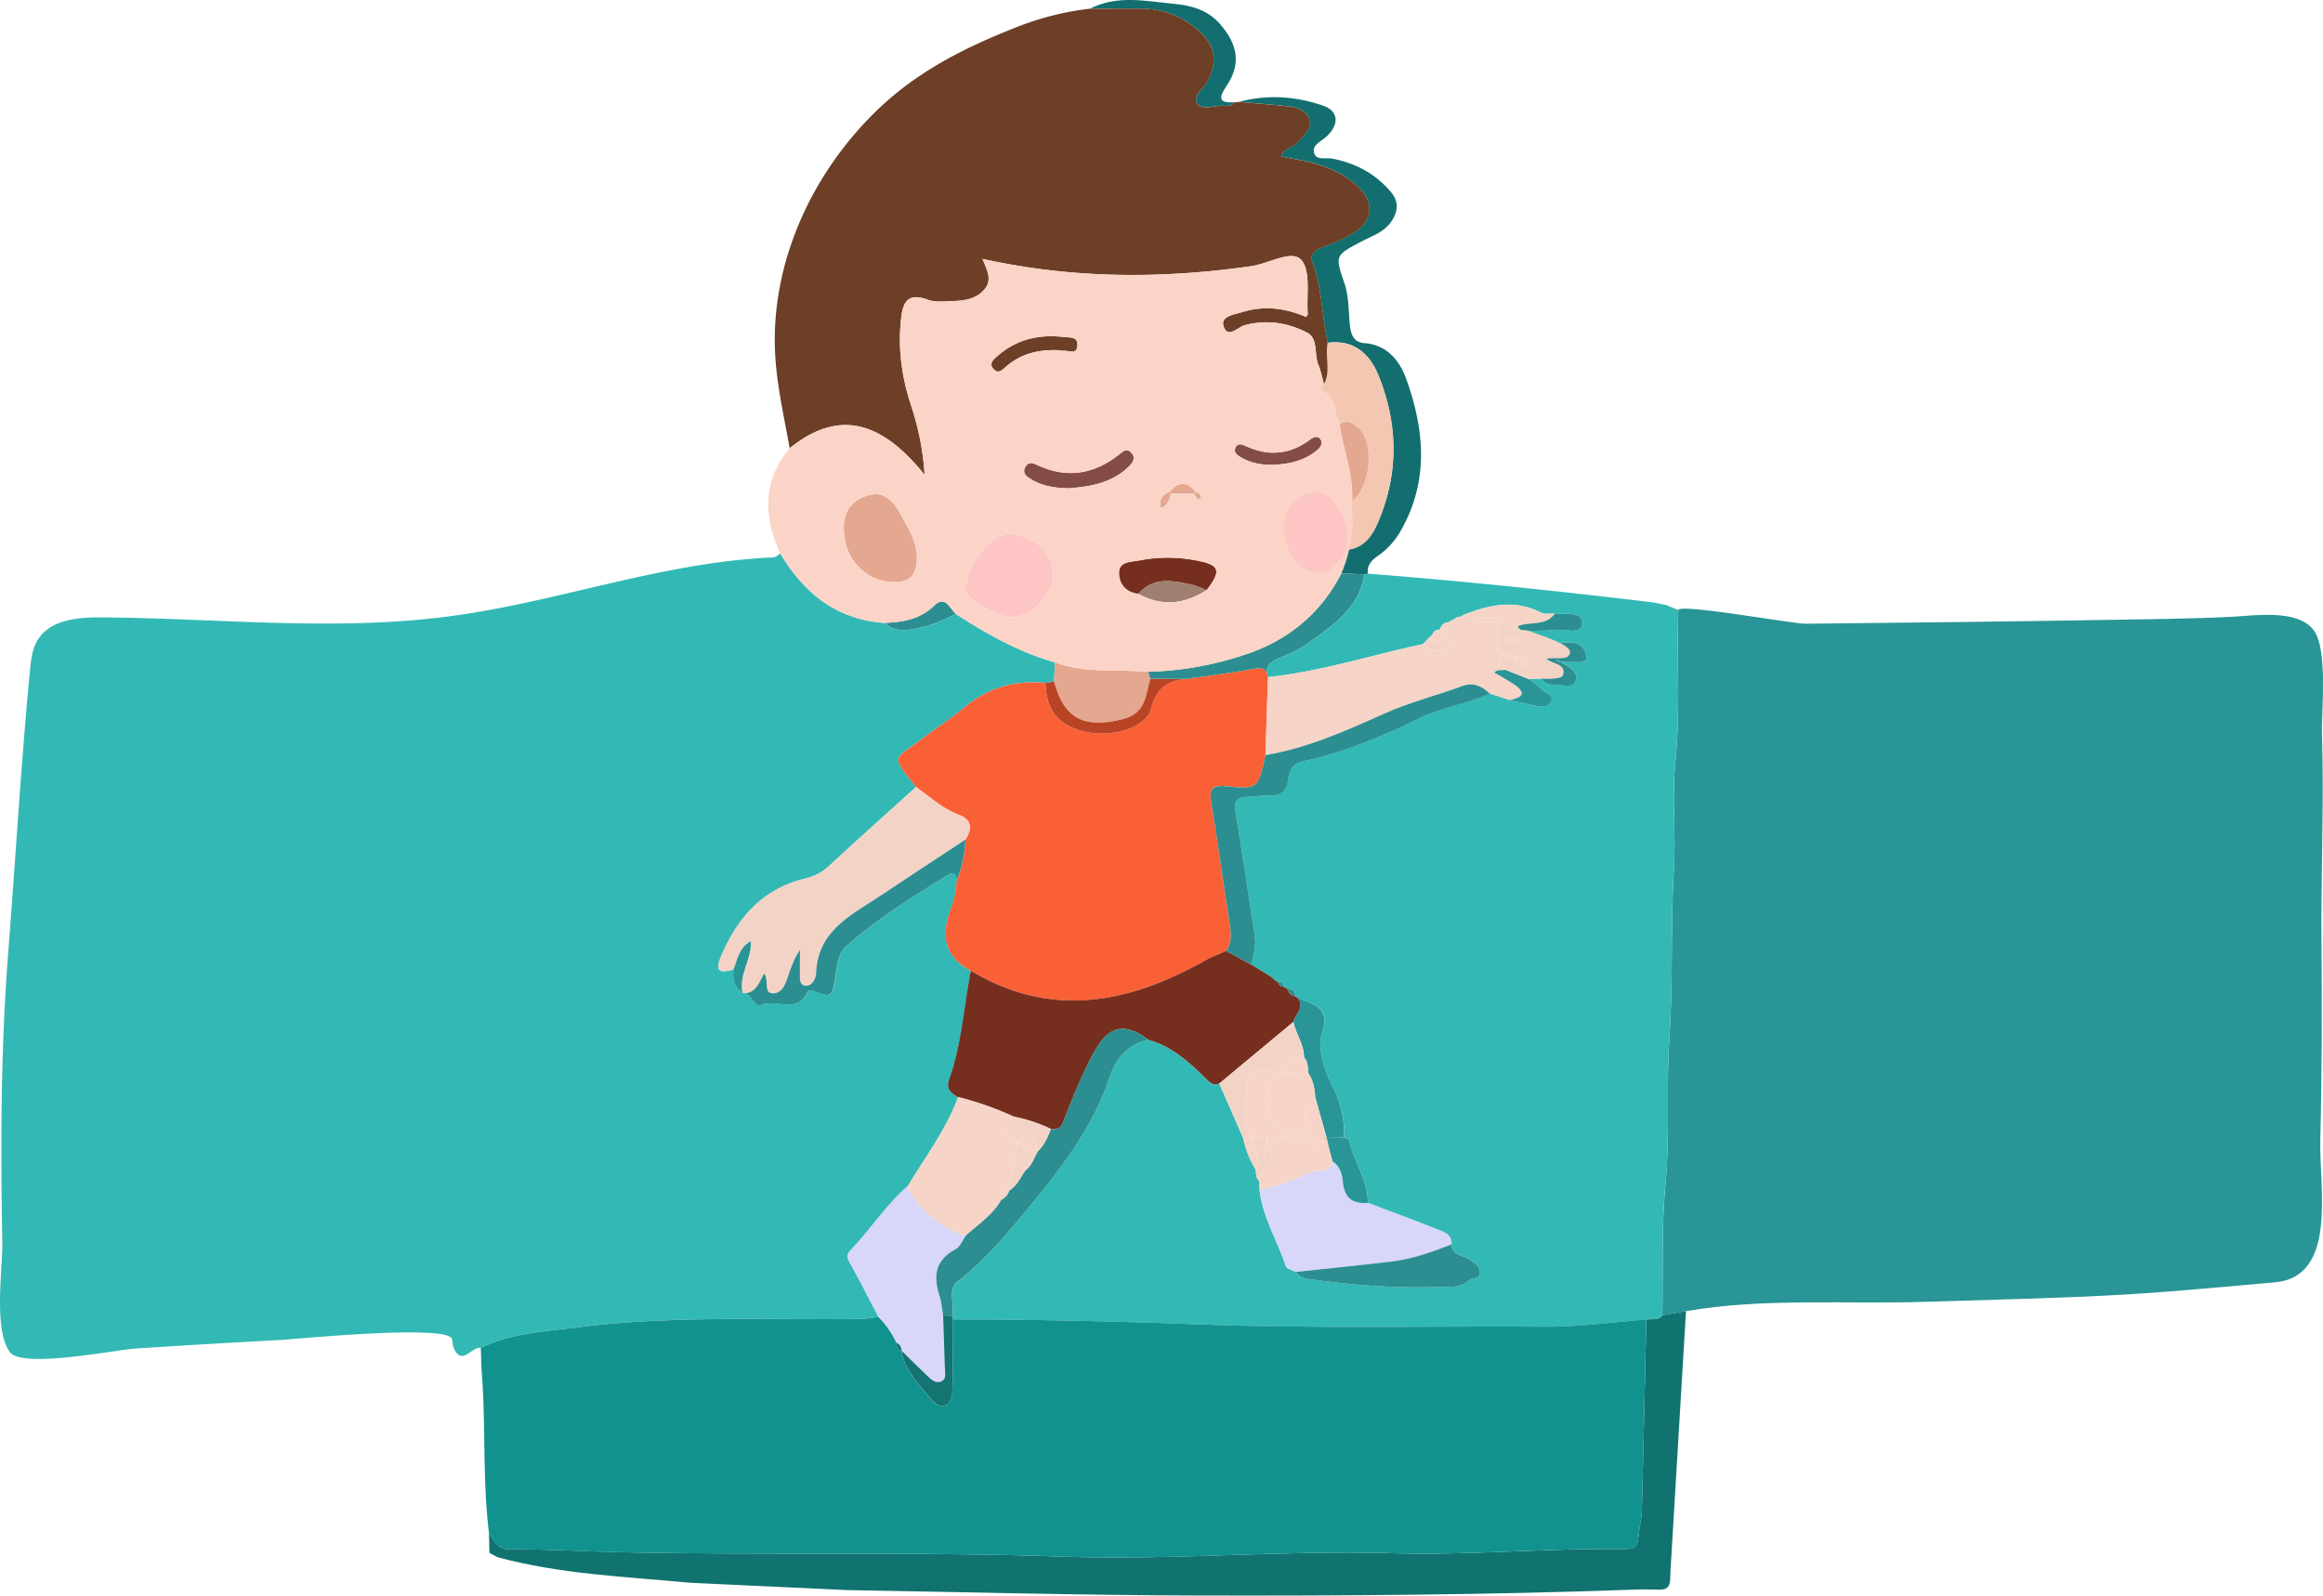 <svg xmlns="http://www.w3.org/2000/svg" viewBox="0 0 1639.18 1126.18"><defs><style>.cls-1{fill:#11736f;}.cls-2{fill:#299597;}.cls-3{fill:#33b9b5;}.cls-4{fill:#136f6f;}.cls-5{fill:#12928e;}.cls-6{fill:#fa6036;}.cls-7{fill:#762f1e;}.cls-8{fill:#f4d3c7;}.cls-9{fill:#d8d6f9;}.cls-10{fill:#f6d4c7;}.cls-11{fill:#2c8e90;}.cls-12{fill:#e4a78f;}.cls-13{fill:#b94425;}.cls-14{fill:#137471;}.cls-15{fill:#f3c7b2;}.cls-16{fill:#fdc6c4;}.cls-17{fill:#844c49;}.cls-18{fill:#6d3f26;}.cls-19{fill:#9f7f6f;}.cls-20{fill:#fbd3c7;}</style></defs><g id="Layer_2" data-name="Layer 2"><g id="Layer_2-2" data-name="Layer 2"><path class="cls-1" d="M350.85,1099l-5.49-3q-.17-7.1-.34-14.2c3.76,5.58,5.79,11.84,15.27,11.72,25.46-.31,51,1.4,76.39,2,104.49,2.25,209-.53,313.57,3.12,77.51,2.71,155-4.67,232.6-2.38,53.92,1.59,107.69-3.6,161.58-3,1.42,0,2.84-.08,4.26-.06,4.64.08,6.72-2.2,7.17-6.82.69-7,2.49-13.95,2.68-21,1.22-44.69,2.13-89.38,3.14-134.08,3.84-.66,8.3,1,11.27-3l16.75-2.93q-5.51,92-11,184.1c-.35,5.8,1.29,13.15-8.59,12.46-4.73,0-9.45-.25-14.17-.08-103.54,3.81-207.13,4.47-310.71,4.24-82.28-.18-164.55-2.45-246.82-3.8l-111.14-5.17C441.55,1112.77,395.5,1111.14,350.85,1099Z"/><path class="cls-2" d="M1189.7,925.42,1173,928.35c.56-31.07-.68-62.08,2.25-93.21,3.18-33.8.35-67.89,2.69-102,2.75-40,.79-80.25,3.23-120.39,1.51-24.8-1.5-49.95,1-74.59,3.68-35.94.89-71.79,2.09-107.7,1.7-4.52,81.22,9.86,89.65,9.76,69.59-.8,139.18-1.39,208.77-2.64,30.65-.55,61.31-.72,91.92-2.24,16.07-.8,47.33-5.84,58.34,9.94,9.76,14,5.06,56.46,5.55,73.35,1.44,49.39-.79,98.78-.37,148.18.4,46,.32,92.09-.85,138.12-.84,32.91,12.48,96.27-32.1,100.13-35,3-69.94,6.51-105,8.57-47,2.77-94.17,3.64-141.26,5.17C1303.86,920.62,1244.13,915.89,1189.7,925.42Z"/><path class="cls-3" d="M339.26,951.37c-6.44-1.39-13.58,13.86-19.46-.81-.26-1.79-.53-3.58-.79-5.37-2.35-10.77-111.27,0-120.79.54Q147,948.47,95.74,951.79c-14.51.93-80.13,14.28-88.75,2.54-11.77-16-5-58.72-5.38-77.71C.38,808.38.49,739.86,5.83,671.77c5.15-65.83,9-132.42,15.26-198,.74-7.82,1.59-16,5.82-22.6,8.82-13.81,28-15.52,44.36-15.42,80.85.51,162.31,9.77,242.9-.38,77.88-9.81,150.84-38.19,230.23-41.92a7,7,0,0,0,6-3.15c16.71,28.24,39.81,47,73.79,49.38,4.87,4.65,10.85,5.57,17.16,4.79,11.78-1.46,22.69-5.63,33.12-11.17,21.93,14.28,44.6,27,70,34.24q-.34,6.74-.68,13.45l-6,1c-21.53-2.08-40.63,3.26-57.41,17.4-9.32,7.86-19.72,14.42-29.43,21.84-20.85,15.94-22.87,10.61-4.59,34.28-20.22,18.28-40.58,36.41-60.54,55a37.43,37.43,0,0,1-17,9.43c-30.08,7.1-47.91,27-59.72,54.4-4.95,11.49-1.34,12.61,8.49,10-.46,6.35-.25,12.44,6.35,16l1,.62c5.84.48,7,10.47,12.68,8.19,10.59-4.26,25.69,6.86,32.59-9.54.24-.56,2.71-.72,3.82-.28,12.37,4.87,13.36,4.52,15.56-9.48,1.26-8,1.8-16.84,7.92-22.25,21.86-19.32,46.61-34.69,71.33-50,4.54-2.81,5.85-.61,6.56,3.37-1.1,5.92-1.3,12.2-3.47,17.71-7.53,19.09-7.51,35.61,13.2,46.49-5,25.69-6.5,52.08-15.36,77-2.22,6.25,1.43,9.57,6.34,12.16-8.37,22.87-23.07,42.16-35.42,62.77-15.4,13.37-26.41,30.65-40.39,45.27-3.49,3.64-2.2,6-.11,9.75C607,904.39,613.38,917,620,929.55c-4.69.48-9.37,1.33-14.06,1.38-66.13.72-132.39-2.5-198.28,5.9C384.46,939.78,360.8,940.73,339.26,951.37Z"/><path class="cls-3" d="M1176,427.14l8.25,3.39c-1.2,35.87,1.6,71.72-2.08,107.67-2.53,24.64.48,49.79-1,74.59-2.44,40.14-.48,80.41-3.23,120.39-2.34,34.07.49,68.16-2.69,102-2.93,31.13-1.69,62.14-2.25,93.21-3,4-7.43,2.32-11.27,3-23.92,1.79-47.85,5.22-71.76,5.07-80.83-.54-161.64,1.41-242.53-1.62-58.3-2.18-116.74-3.58-175.15-3.54-.12-.89-.27-1.77-.45-2.65,2.27-8-3.64-18.24,4.14-24.26C693.18,891,707.24,874.74,721,858.16c24.87-29.93,49.36-60.09,62-97.9,4.38-13.1,12.73-23.16,27.18-26.4,16.23,4.44,28.3,15.32,39.88,26.61,3.25,3.16,5.42,6.18,10.29,4.25q8.4,19.18,16.81,38.36a72.87,72.87,0,0,0,9,22.61c.23,2.85,0,5.84,2.56,7.94q0,3,.05,6.1c2.2,19.36,12.55,35.94,18.64,54,.65,1.91,4.61,2.71,7,4,2.11,3.64,5.46,4.47,9.45,5,31.21,4.48,62.53,6.72,94.07,5.54,6.52-.24,13.06.63,18.52-4.68,2.3-2.24,8.25-.37,7.85-6.07-.28-4.18-3.87-6.15-6.89-8.42-4.55-3.41-12.69-2.51-13.16-10.87.29-7.54-6.06-8.93-10.93-10.89C997.4,861,981.26,855.09,965.2,849c.44-16.19-10.46-29.08-13-44.42-.12-.71-2.4-1.06-3.67-1.57.51-13.79-2.73-26-9.29-38.72-5.17-10-9.56-25.45-6.54-34.23,6.83-19.81-6.35-20.87-17.09-26a1.19,1.19,0,0,1-1.19-.77c-.37-3.59-2.3-5.49-6-5.52a5.24,5.24,0,0,1-2.41-1.37c-.66-2.26-1.94-3.75-4.52-3.63a2.12,2.12,0,0,1-1.56-.8l-3.15-2.58-14-8.68c1.45-6.4,3.67-12.65,2.63-19.43-4.5-29.21-8.61-58.48-13.53-87.61-1.34-7.94.35-11.33,8.53-11.3,4.68,0,9.37-1.13,14-1,8.15.3,13.57-1.57,14.46-11.17.56-6.05,3.09-11.48,10.66-13.05,29.22-6.06,56.5-17.81,83.1-30.78,15.66-7.63,33-9.43,48.53-16.93l14.23,4.6c6.76,1.54,13.48,3.3,20.3,4.52,3.25.58,6.88,0,8.59-3.37,2.28-4.57-2.5-5.29-4.65-7.22-3.44-3.08-7.2-5.81-10.82-8.69l8.76-.35c4.09,6.18,10.84,3.63,16.4,4.94,3.6.85,6.78-.38,7.92-3.91s-1-6.37-3.53-8.46c-2.06-1.7-4.65-2.77-7-4.12l.23-.28,14.36.22,2.83-.16c2.3-10.31-5.62-16.07-18.1-13.16l-22.07-8.72c6.09-.21,12.22,0,18.24-.74,7-.86,19.29,3.88,19.56-4.4.32-9.64-12.15-5.89-19.41-7-3.26-.22-7,.55-9.69-.81-18.28-9.34-36-5.58-53.79,1.34q-2.13,1.07-4.24,2.15a.89.89,0,0,0-1.48.2l-5.44,3.06-.18.09c-3.51.08-5.2,2.34-6.3,5.28-2.46,0-4.36.92-5.14,3.46l-2.72,2.46-.06.07-3.86,4.15C967.67,462.4,932,474,894.72,477.89a6.36,6.36,0,0,1-.55-2.5c-.83-5.85,2.77-8.32,7.45-10.43,6.9-3.11,14.19-5.86,20.28-10.21C939.79,442,959,429.91,962.8,405.37a15.63,15.63,0,0,0,2.45-.49C1032,410.1,1098.54,417,1165,425,1168.69,425.45,1172.32,426.42,1176,427.14Z"/><path class="cls-4" d="M936.84,241.94c-4.05-18.81-3.91-38.38-10.72-56.72-2-5.32,1.07-8.49,6.45-10.52,7.87-3,15.87-6.13,22.91-10.62,13.58-8.66,14.38-21.63,2.41-32.67-12.87-11.88-29-16.6-45.79-19.45-2.6-.44-5.19-1-8.21-1.51,2.47-6.55,9-6.36,12.09-10.35,3.68-4.72,10-9.12,8.07-15.4-2-6.75-9.08-9.16-16-9.84-11.23-1.1-22.48-2-33.71-3,20.13-5.3,40.1-4,59.51,2.8,10.86,3.82,11.31,13.34,1.94,21.93-3.63,3.33-10.24,5.73-8.45,11.5,1.65,5.33,8.16,3,12.64,3.85,16.8,3.17,31.21,11,42,24.23,5.32,6.53,4.45,13.8-.67,20.81s-12.9,9.46-19.82,13.09c-19.06,10-19.75,9.81-13,29.23,3.52,10.09,3,20.59,4.11,30.68.91,8.2,4.06,11.71,10.13,12.18,16.36,1.25,25.06,12.86,29.52,25.21,12.95,35.86,16.28,72.1-3.89,107.32a53.37,53.37,0,0,1-16,17.59c-4.81,3.35-7.73,6.69-7.19,12.58a15.63,15.63,0,0,1-2.45.49l-16.31-.64c-.31-.93-.63-1.85-.94-2.78a.9.9,0,0,0,.13-1.54c3.68-3.37,6.14-7.09,3.55-12.28,13.54-.64,19.63-10.78,23.86-21,14-33.8,13.41-68.17-.24-101.87C966.62,249.86,955.44,239.48,936.84,241.94Z"/><path class="cls-4" d="M871.25,72.14c-2,2.44-4.92,2.83-7.71,2.54-6.41-.67-15,3.64-18.71-1.55-3.81-5.37,4.36-10.32,7.09-15.47,7.53-14.18,5.75-25.62-6.36-36.29C833.75,11,820,6,804.28,6.08q-17.62.07-35.25.08C788.29-3.75,808.65.82,828.45,2.7c11.83,1.12,23.65,4.08,32.63,14.47C873.3,31.29,876,45.05,865.53,60.55,859.68,69.21,859.84,72.94,871.25,72.14Z"/><path class="cls-5" d="M672.24,931.24c58.41,0,116.85,1.36,175.15,3.54,80.89,3,161.7,1.08,242.53,1.62,23.91.15,47.84-3.28,71.76-5.07-1,44.7-1.92,89.39-3.14,134.08-.19,7-2,13.95-2.68,21-.45,4.62-2.53,6.9-7.17,6.82-1.42,0-2.84.08-4.26.06-53.89-.63-107.66,4.56-161.58,3-77.57-2.29-155.09,5.09-232.6,2.38-104.53-3.65-209.08-.87-313.57-3.12-25.42-.55-50.93-2.26-76.39-2-9.48.12-11.51-6.14-15.27-11.72-4.59-37.2-2.16-74.72-5-112-.47-6.13-.51-12.29-.75-18.44,21.54-10.64,45.2-11.59,68.35-14.54,65.89-8.4,132.15-5.18,198.28-5.9,4.69,0,9.37-.9,14.05-1.38a64.08,64.08,0,0,1,12.68,18.12c.07,2.6.31,5.1,3.44,5.94,0,0-.11-.5-.12-.49,2.07,13.06,10.78,22.13,18.75,31.74,3.44,4.14,7.47,9.28,12.45,7,4.37-2,5-8.7,5.05-13.86C672.38,962.42,672.24,946.83,672.24,931.24Z"/><path class="cls-6" d="M685.05,685.13c-20.71-10.88-20.73-27.4-13.2-46.49,2.17-5.51,2.37-11.79,3.47-17.71a85.27,85.27,0,0,0,6-28.47c4.9-7.92,4.51-14-5.37-17.67-11.22-4.22-19.9-12.59-29.61-19.27-18.28-23.67-16.26-18.34,4.59-34.28,9.71-7.42,20.11-14,29.43-21.84,16.78-14.14,35.88-19.48,57.41-17.4.5,19,8.56,29.19,25.69,33.88,20.84,5.71,45.54-2.75,48.68-15.09,3.8-14.93,11.29-20.56,24.95-21.62,16.09-2.32,32.24-4.28,48.22-7.19,4.45-.81,7-.55,8.89,3.41a6.27,6.27,0,0,0,.55,2.49l-1.8,55.1c-5.06,23.52-5.14,24.25-27.28,21.92-12.92-1.36-12.21,4.19-10.66,13.57,4.67,28.33,8.49,56.81,12.92,85.18,1,6.3,1,12.11-2.71,17.52-4.7,2.08-9.61,3.78-14.06,6.3C797,708.18,742.11,719.36,685.05,685.13Z"/><path class="cls-7" d="M685.05,685.13c57.06,34.23,112,23,166.08-7.66,4.45-2.52,9.36-4.22,14.06-6.29l17.61,9.52,14,8.68,3.15,2.58a2.13,2.13,0,0,0,1.57.8c.8,2.08,1.86,3.85,4.51,3.63a5.24,5.24,0,0,0,2.41,1.37c.89,3,2.69,5.06,6,5.52a1.19,1.19,0,0,0,1.19.77c5.34,6.8-1.34,11.55-2.92,17.17l-52.29,43.49c-4.87,1.94-7-1.08-10.29-4.24-11.58-11.29-23.65-22.17-39.89-26.6-15.57-12.07-27.45-10-36.86,6.41-8.7,15.16-15.17,31.33-21.57,47.53-1.89,4.8-2.88,10.47-10.22,9a109.79,109.79,0,0,0-26.23-8.69A222.22,222.22,0,0,0,676,774.29c-4.92-2.59-8.57-5.91-6.35-12.16C678.55,737.21,680,710.82,685.05,685.13Z"/><path class="cls-8" d="M646.31,555.52c9.71,6.68,18.39,15.05,29.61,19.27,9.88,3.72,10.27,9.75,5.37,17.67-19.67,13-39.39,25.91-59,39-21,14.07-45.75,25.13-46.39,56.12a10.55,10.55,0,0,1-1.42,4c-1.34,2.8-3.61,4.57-6.72,3.92-2.74-.57-3.23-3.25-3.27-5.61-.13-6.51,0-13,0-19.52-3.9,5.76-6,11.48-7.92,17.23s-4,13-10.74,13.39c-7.46.37-2.86-9-6.58-14-3.89,7-6.09,14-14.36,13.92l-1-.61c-2.68-12.46,6.61-23.06,5.93-36.13-8.5,4.74-9.4,13-12.29,20.14-9.83,2.57-13.44,1.45-8.49-10,11.81-27.39,29.64-47.3,59.72-54.4a37.43,37.43,0,0,0,17-9.43C605.73,591.93,626.09,573.8,646.31,555.52Z"/><path class="cls-9" d="M632.62,947.67a64.08,64.08,0,0,0-12.68-18.12c-6.56-12.52-12.9-25.16-19.83-37.47-2.09-3.71-3.38-6.11.11-9.75,14-14.62,25-31.9,40.39-45.27,3.1,12.73,27.1,33.09,41.07,34.84-2.45,3.38-4.17,8.15-7.48,9.91-14.47,7.67-15.7,19.07-11.21,33,1.42,4.39,1.7,9.14,2.51,13.73.39,12.23.87,24.45,1.1,36.68.07,3.57,1.53,8.34-2.92,10-3.88,1.43-7.07-1.85-9.77-4.41-6.08-5.78-12-11.75-18-17.64l.11.5A6,6,0,0,0,632.62,947.67Z"/><path class="cls-10" d="M681.68,871.9c-14-1.75-38-22.11-41.07-34.84,12.35-20.61,27-39.9,35.42-62.77a222,222,0,0,1,39.27,13.86c-9.85,7.42-3.8,12.64,2.47,17.83q-2.81,17.1-5.59,34.22l0,0c-4.25.11-5.86,2.45-5.48,6.48C700.7,857.37,690.53,864,681.68,871.9Z"/><path class="cls-11" d="M524.86,701c8.27.07,10.47-6.89,14.36-13.92,3.72,5-.88,14.34,6.58,14,6.76-.34,8.74-7.55,10.74-13.39s4-11.47,7.92-17.23c0,6.51-.08,13,0,19.52,0,2.36.53,5,3.27,5.61,3.11.65,5.38-1.12,6.72-3.92a10.55,10.55,0,0,0,1.42-4c.64-31,25.38-42.05,46.39-56.12,19.59-13.12,39.31-26,59-39a85.27,85.27,0,0,1-6,28.47c-.71-4-2-6.18-6.56-3.37-24.72,15.34-49.47,30.71-71.33,50-6.12,5.41-6.66,14.21-7.92,22.25-2.2,14-3.19,14.35-15.56,9.48-1.11-.44-3.58-.28-3.82.28-6.9,16.4-22,5.28-32.59,9.54C531.88,711.42,530.7,701.43,524.86,701Z"/><path class="cls-12" d="M744.43,467.51c21.33,7.92,43.79,4.7,65.72,6.64l1.56,4.88c-3.28,11.58-3.06,24.41-19.31,28.48-27.36,6.86-41.55-.09-48.65-26.55Z"/><path class="cls-13" d="M743.75,481c7.1,26.46,21.29,33.41,48.65,26.55,16.25-4.07,16-16.9,19.3-28.48l25.36.14c-13.66,1.06-21.15,6.69-24.95,21.62-3.14,12.34-27.84,20.8-48.68,15.09C746.3,511.19,738.24,501,737.74,482Z"/><path class="cls-11" d="M624.16,439.65c13-.51,25-2.46,35.13-12.32,7.58-7.42,10.83,1.94,15.16,5.94C664,438.81,653.1,443,641.32,444.44,635,445.22,629,444.3,624.16,439.65Z"/><path class="cls-2" d="M517.52,684.35c2.89-7.09,3.79-15.4,12.29-20.14.68,13.07-8.61,23.67-5.93,36.13C517.27,696.79,517.06,690.7,517.52,684.35Z"/><path class="cls-10" d="M892.92,533l1.8-55.1c37.3-3.89,72.95-15.48,109.43-23.25,5.18,6.37,11.42,5.13,17.7,2.24.95-.44,2.1-2.74,1.73-3.4-3.84-7-9.2,2.13-13.51-1.13-.73-.56-1.37-1.24-2.06-1.86l.06-.07,2.72-2.46c.78-2.54,2.68-3.42,5.14-3.46,3.79.26,6-1.42,6.3-5.28l.18-.09c2.28-.19,4.33-.79,5.44-3.06a.9.9,0,0,1,1.49-.2l4.23-2.15c17.76-6.92,35.51-10.68,53.79-1.34,2.67,1.36,6.43.59,9.69.81-6.59,9.21-17.67,5.12-26.11,8.84l-14.67-3c-5.26-5-10.89-2.26-16.47,0h16.46c5.18,6.76-4.91,17.35,5.7,22.75-11.55,3.64,3.26,7.27,0,10.9-2.37,1-5.47-.73-7.5,2.11,4.8,2.85,9.76,5.37,14.26,8.56,9.16,6.5,4.47,9.18-3.28,10.75l-14.24-4.6c-5.43-5.13-11.57-8.15-19.09-5.37-18.4,6.83-37.44,11.47-55.54,19.63C949.65,515.85,922.45,528,892.92,533Z"/><path class="cls-9" d="M914.41,897.74c-2.43-1.32-6.39-2.12-7-4-6.09-18-16.44-34.62-18.64-54,12.93-2.16,24.79-7.57,36.73-12.56,5-2.1,13.26,1.58,14.71-7.54,5.47,3.3,7,9.23,7.44,14.54,1,11.38,6.9,15.62,17.59,14.84,16.06,6.08,32.2,12,48.12,18.38,4.87,2,11.22,3.35,10.94,10.89-13.68,5.35-27.51,10.35-42.17,12.09C959.55,893,937,895.3,914.41,897.74Z"/><path class="cls-11" d="M892.92,533c29.53-5,56.73-17.13,83.65-29.25,18.1-8.16,37.14-12.8,55.54-19.63,7.52-2.78,13.66.24,19.09,5.37-15.5,7.5-32.86,9.3-48.52,16.93-26.6,13-53.88,24.72-83.1,30.78-7.57,1.57-10.1,7-10.66,13.05-.89,9.6-6.31,11.47-14.46,11.17-4.66-.17-9.35,1-14,1-8.18,0-9.87,3.36-8.53,11.3,4.92,29.13,9,58.4,13.53,87.61,1,6.78-1.18,13-2.63,19.43l-17.61-9.52c3.72-5.42,3.69-11.23,2.71-17.53-4.43-28.37-8.25-56.85-12.92-85.18-1.55-9.38-2.26-14.93,10.66-13.57C887.78,557.23,887.86,556.5,892.92,533Z"/><path class="cls-11" d="M681.68,871.9c8.85-7.92,19-14.53,25-25.26a10.75,10.75,0,0,0,5.49-6.47l0,0c5.61-3.28,7.85-9.28,11.41-14.21h0c3.78-2.67,5.39-6.81,7.28-10.75l1.52-2.74c4.61-4.32,6.94-10,9.16-15.67,7.34,1.44,8.33-4.23,10.22-9,6.4-16.2,12.87-32.37,21.57-47.53,9.41-16.42,21.29-18.48,36.86-6.41-14.44,3.23-22.79,13.29-27.17,26.39-12.63,37.81-37.12,68-62,97.9-13.78,16.58-27.84,32.83-45.09,46.17-7.78,6-1.87,16.26-4.13,24.26l-6.3-.08c-.81-4.59-1.09-9.34-2.51-13.73-4.49-13.9-3.26-25.3,11.21-33C677.51,880.05,679.23,875.28,681.68,871.9Z"/><path class="cls-11" d="M837.06,479.17,811.7,479q-.76-2.44-1.55-4.88A233.28,233.28,0,0,0,882,460.81c28.53-10.22,50.41-28.83,64.45-56.08l16.31.64c-3.85,24.54-23,36.59-40.9,49.38-6.09,4.35-13.38,7.1-20.28,10.21-4.68,2.11-8.28,4.58-7.45,10.43-1.9-4-4.44-4.22-8.89-3.41C869.3,474.89,853.15,476.85,837.06,479.17Z"/><path class="cls-11" d="M914.41,897.74c22.56-2.44,45.14-4.71,67.68-7.37,14.66-1.74,28.49-6.74,42.17-12.09.46,8.36,8.6,7.46,13.15,10.87,3,2.27,6.61,4.24,6.89,8.42.4,5.7-5.55,3.83-7.85,6.07-5.46,5.31-12,4.44-18.52,4.68-31.54,1.18-62.86-1.06-94.07-5.54C919.87,902.21,916.52,901.38,914.41,897.74Z"/><path class="cls-2" d="M912.65,721.22c1.58-5.62,8.26-10.37,2.92-17.17,10.74,5.15,23.92,6.21,17.09,26-3,8.78,1.37,24.22,6.54,34.23,6.56,12.68,9.8,24.93,9.28,38.72l-11.34,0-1,.15q-4-14.25-8-28.49c-.4-6.12-1.47-12-4.93-17.3-.47-3.86-.12-8-3.07-11.14C920.2,737.11,914.37,729.78,912.65,721.22Z"/><path class="cls-8" d="M912.65,721.22c1.72,8.56,7.55,15.89,7.49,25-6.39,1.84-20.33-6-14.6,11.38h-5.63c-10.38-6.35-19.34-3.43-19.75,7.28-.48,12.74-4.89,26,2.62,38.21l0,.06-5.56-.07q-8.4-19.17-16.81-38.36Z"/><path class="cls-14" d="M665.5,928.51l6.3.08c.17.88.32,1.76.44,2.65,0,15.59.14,31.18,0,46.76-.07,5.16-.68,11.86-5.05,13.86-5,2.28-9-2.86-12.45-7-8-9.61-16.68-18.68-18.75-31.74,6,5.88,11.89,11.85,18,17.63,2.7,2.56,5.89,5.84,9.77,4.41,4.45-1.63,3-6.4,2.92-10C666.37,953,665.89,940.74,665.5,928.51Z"/><path class="cls-2" d="M940.17,819.63c-1-5.55-5.34-11.39-6.35-16.94,3.78,0,10.88.32,14.66.33,1.28.51,3.56.86,3.68,1.57,2.58,15.34,13.48,28.23,13,44.42-10.69.78-16.58-3.46-17.59-14.84C947.13,828.86,945.64,822.93,940.17,819.63Z"/><path class="cls-11" d="M1087.62,479c-2.63-12,7.86-17.08,13.11-24.93,12.48-2.91,20.4,2.85,18.1,13.16-1-1.51-2-1.36-2.83.16-4.79-.07-9.57-.15-14.36-.21-1-.62-2-1.26-3-1.82a8.71,8.71,0,0,0-.7,1l3.44,1.13c2.35,1.35,4.94,2.42,7,4.12,2.55,2.09,4.64,5.05,3.53,8.46s-4.32,4.76-7.92,3.91C1098.46,482.59,1091.71,485.14,1087.62,479Z"/><path class="cls-2" d="M1062,472.65l16.9,6.66c3.62,2.88,7.38,5.61,10.82,8.69,2.15,1.93,6.93,2.65,4.65,7.22-1.71,3.41-5.34,3.95-8.59,3.37-6.82-1.22-13.54-3-20.3-4.52,7.75-1.57,12.44-4.25,3.28-10.75-4.5-3.19-9.46-5.71-14.26-8.56C1056.49,471.92,1059.59,473.64,1062,472.65Z"/><path class="cls-11" d="M1078.66,445.31c-2.66-.88-6.44.83-7.72-3.29,8.44-3.72,19.52.37,26.11-8.84,7.26,1.1,19.73-2.65,19.41,7-.27,8.28-12.6,3.54-19.56,4.4C1090.88,445.32,1084.75,445.1,1078.66,445.31Z"/><path class="cls-8" d="M894.14,808.8c8.52,10.55-5.09,16.24-5.46,24.83-2.55-2.1-2.33-5.09-2.56-7.94,5.25-8.47-3.55-14.83-3.39-22.54l0-.06,11.33,0,0,5.74c-2,1.3-3,3.05-2.23,5.47.11.32.71.48,1.08.71C893.37,812.92,893.76,810.86,894.14,808.8Z"/><path class="cls-8" d="M1008,450.48c.69.62,1.33,1.3,2.06,1.86,4.31,3.26,9.67-5.87,13.51,1.13.37.66-.78,3-1.73,3.4-6.28,2.89-12.52,4.13-17.7-2.24Z"/><path class="cls-10" d="M882.73,803.15c-.16,7.71,8.64,14.07,3.39,22.54a72.87,72.87,0,0,1-9-22.61Z"/><path class="cls-8" d="M1022.23,439.21c-.34,3.86-2.51,5.54-6.3,5.28C1017,441.55,1018.72,439.29,1022.23,439.21Z"/><path class="cls-11" d="M914.38,703.28c-3.27-.46-5.07-2.5-6-5.52C912.08,697.79,914,699.69,914.38,703.28Z"/><path class="cls-8" d="M1027.85,436.06c-1.11,2.27-3.16,2.87-5.44,3.06Z"/><path class="cls-11" d="M906,696.39c-2.65.22-3.71-1.55-4.51-3.63C904.07,692.64,905.35,694.13,906,696.39Z"/><path class="cls-8" d="M1010.79,448l-2.72,2.46Z"/><path class="cls-2" d="M1116,467.35c.86-1.52,1.8-1.67,2.83-.16Z"/><path class="cls-11" d="M899.93,692l-3.15-2.58Z"/><path class="cls-8" d="M1033.57,433.71l-4.23,2.15Q1031.44,434.78,1033.57,433.71Z"/><path class="cls-15" d="M936.84,241.94c18.6-2.46,29.78,7.92,36,23.29,13.65,33.7,14.22,68.07.24,101.87-4.23,10.25-10.32,20.39-23.86,21l-3.87-.35c0-2.32.52-4.44,2.79-5.67l2.82-2.82.07-.09c5.8-8,1.39-17.24,3-25.76,13.06-9.28,16-40.75,4.77-51.16-3.94-3.65-8.18-6.55-13.66-2.66-4-8.37-1.77-20.29-13.73-24.13l2.77-4.47C939.26,261.71,934.71,251.52,936.84,241.94Z"/><path class="cls-16" d="M743.38,405.84c-.41,14.41-17,30.47-30.86,29.83-9.18-.42-31.93-14.3-31.54-19.25,1.5-19,18.07-40.17,30.9-39.52C730.13,377.82,743.82,390.4,743.38,405.84Z"/><path class="cls-12" d="M595.48,374.27c-1-13.48,6.22-21.89,18.16-24.95,10.8-2.77,17.43,5.28,22,13.83,5.72,10.68,12.66,21,11.19,34.28-1,8.5-4.92,12.6-13.35,13.28C613.1,412.38,595.75,395.87,595.48,374.27Z"/><path class="cls-7" d="M803.23,419.11c-9.25-.92-13.94-7.59-13.6-15.3s8.74-7.12,14.64-8.29a104.8,104.8,0,0,1,39.51,0c16.94,3.07,18.39,7.07,7.72,21-3.51-1.29-6.93-3-10.54-3.81C827.56,409.69,814.08,406.93,803.23,419.11Z"/><path class="cls-17" d="M753.58,344.65c-10.13-.28-18.89-1.83-26.65-6.77-2.72-1.73-5.63-3.95-3.58-8s5-3.35,8.31-1.78c20.83,9.88,40.07,6.85,57.93-7.23,2.54-2,5.15-4.92,8.5-1.54,3.66,3.69,1.31,7.13-1.41,9.82C784.44,341.2,768.7,343.56,753.58,344.65Z"/><path class="cls-18" d="M746.27,247.13c-13.61-.43-26.11,2.54-36.6,11.82-2.46,2.18-5.11,5.09-8.37,1.75-3.93-4-.3-6.91,2.43-9.33,13.54-12,29.65-15.58,47.19-13.5,3.77.45,9.71-.48,9.35,5.85-.4,7-6.09,3.61-9.79,3.83A23.29,23.29,0,0,1,746.27,247.13Z"/><path class="cls-12" d="M945.15,299.62c5.48-3.89,9.72-1,13.66,2.66,11.26,10.41,8.29,41.88-4.77,51.16C955.06,334.84,947.92,317.59,945.15,299.62Z"/><path class="cls-17" d="M898.12,328.09c-7.7.1-15-1.12-21.84-4.93-3-1.68-6.28-3.62-4.35-7.52,1.54-3.11,4.48-2.07,7.31-.76,16,7.43,31.08,5.94,45.23-4.64,2.44-1.82,5.27-3.14,7.33-.13,1.89,2.78-.1,5.71-2.17,7.46C920.57,325.22,909.64,327.64,898.12,328.09Z"/><path class="cls-19" d="M803.23,419.11c10.85-12.18,24.33-9.42,37.73-6.47,3.61.8,7,2.52,10.54,3.81C835.91,426.46,819.87,428.35,803.23,419.11Z"/><path class="cls-12" d="M825.27,347.29c6.07-7.5,12.19-7.91,18.36-.12a16.21,16.21,0,0,1-1.28,1.34l-16-.07C826,348.07,825.62,347.69,825.27,347.29Z"/><path class="cls-12" d="M826.38,348.44c-1.35,3.71-1.75,8.05-7.21,10.2-1.24-6.05.55-9.62,6.11-11.35A14.85,14.85,0,0,0,826.38,348.44Z"/><path class="cls-12" d="M843.63,347.17c2.09.81,4.47,1.46,3.76,4.47-.12.5-1.94,1.17-2.1,1a43.25,43.25,0,0,1-2.94-4.12A16.21,16.21,0,0,0,843.63,347.17Z"/><path class="cls-20" d="M945.68,400.41q-.16-6.32-.32-12.63l3.87.35C951.82,393.32,949.36,397,945.68,400.41Z"/><path class="cls-14" d="M632.62,947.67a6,6,0,0,1,3.44,5.94C632.93,952.77,632.69,950.27,632.62,947.67Z"/><path class="cls-8" d="M741.53,796.84c-2.22,5.71-4.55,11.35-9.16,15.67-1.72-9.15-6.25-12-14.55-6.57l-.05,0c-6.27-5.19-12.32-10.41-2.47-17.83A109.79,109.79,0,0,1,741.53,796.84Z"/><path class="cls-8" d="M730.85,815.25c-1.89,3.94-3.5,8.08-7.28,10.75-.83-1,1.24-4-2.2-3l2.22,3c-3.56,4.93-5.8,10.93-11.41,14.21Q715,823.08,717.77,806l.05,0Z"/><path class="cls-8" d="M712.21,840.17a10.75,10.75,0,0,1-5.49,6.47C706.35,842.62,708,840.28,712.21,840.17Z"/><path class="cls-8" d="M1056.26,439H1039.8c5.58-2.27,11.21-5,16.47,0Z"/><path class="cls-10" d="M730.85,815.25l-13-9.31c8.3-5.48,12.83-2.58,14.55,6.57Z"/><path class="cls-10" d="M894.11,803.06l-11.33,0c-7.51-12.25-3.1-25.47-2.62-38.21.41-10.71,9.37-13.63,19.75-7.28-1.8,3.85-4.24,7.54-5.27,11.58-4,15.93,5.8,31.41,19.4,31.05,4.41-.11,9.59-.12,7.63-6.67-2.45-8.17,2.23-13.33,6.47-18.91q4,14.25,8,28.49c-3.31,1.84-3.83,7.73-11,3.13C916.29,800.56,904.68,802.52,894.11,803.06Z"/><path class="cls-10" d="M928.14,774.65c-4.24,5.58-8.92,10.74-6.47,18.91,2,6.55-3.22,6.56-7.63,6.67-13.6.36-23.45-15.12-19.4-31.05,1-4,3.47-7.73,5.27-11.58h5.63l17.67-.24C926.67,762.6,927.74,768.53,928.14,774.65Z"/><path class="cls-10" d="M923.21,757.35l-17.67.24c-5.73-17.4,8.21-9.54,14.6-11.38C923.09,749.39,922.74,753.49,923.21,757.35Z"/><path class="cls-10" d="M1070.5,464.58c2.73-.4,6.06-4.83,7.91.77.91,2.74-1.2,4.26-3.82,4.71-4.85.83-6-1.21-4.11-5.45Z"/><path class="cls-10" d="M1073.8,453.4c-6,2.47-8.56-.12-13-1.34C1065.71,449.56,1068.88,450,1073.8,453.4Z"/><path class="cls-10" d="M1070.48,464.61c-3.12-.12-6.48.48-8.52-2.86,3.13.1,6.48-.48,8.54,2.83Z"/><path class="cls-2" d="M1101.41,467.41l-3.44-1.13a8.71,8.71,0,0,1,.7-1c1,.56,2,1.2,3,1.82Z"/><path class="cls-10" d="M894.14,808.8c-.38,2.06-.77,4.12-1.15,6.18-.37-.23-1-.39-1.08-.71-.81-2.42.19-4.17,2.23-5.47Z"/><path class="cls-20" d="M948.15,382.11l2.82-2.82Z"/><path class="cls-10" d="M723.59,826l-2.22-3c3.44-.94,1.37,2.1,2.2,3Z"/><path class="cls-18" d="M600.5,97.62c-34.44,41.53-55.56,94.7-53.68,149,.83,23.76,6.36,46.62,10.38,69.79,36.45-29.55,66.63-16.79,95.24,18.71a192.44,192.44,0,0,0-9.58-49c-6.46-19.58-9.27-39.53-7.13-60.15,1.21-11.68,3.84-19.94,18.76-14.5,5.5,2,12.19,1.24,18.3,1,8.07-.35,16.1-1.38,21.88-8.21s1.76-13.71-1.42-21.55c64.31,14.2,126.86,14.1,189.64,5.17,12.23-1.74,28.72-11.9,35.29-4.47,7,7.94,3.56,25.15,4.63,38.31,0,.39-.45.81-1.15,2-14.44-6.23-29.61-8.27-45-3.47-5.57,1.73-15.29,2.91-13.37,9.62,2.81,9.79,10.16.94,15-.35,15.57-4.17,30.46-1.71,44,5.22,8,4.08,4.9,15.21,8,22.79,1.78,4.33,2.66,9,3.94,13.56,5.07-9.31.52-19.5,2.65-29.08-4.05-18.81-3.91-38.38-10.72-56.72-2-5.32,1.07-8.49,6.45-10.52,7.87-3,15.87-6.13,22.91-10.62,13.58-8.66,14.38-21.63,2.41-32.67-12.87-11.88-29-16.6-45.79-19.45-2.6-.44-5.19-1-8.21-1.51,2.47-6.55,9-6.36,12.09-10.35,3.68-4.72,10-9.12,8.07-15.4-2-6.75-9.08-9.16-16-9.84-11.23-1.1-22.48-2-33.71-3l-3.12.26c-2,2.44-4.92,2.83-7.71,2.54-6.41-.67-15,3.64-18.71-1.55-3.81-5.37,4.36-10.32,7.09-15.47,7.53-14.18,5.75-25.62-6.36-36.29C833.75,11,820,6,804.28,6.08q-17.62.07-35.25.08a201.53,201.53,0,0,0-49.42,12.12C681.35,33.17,646.56,50.42,617,79.63Q608.33,88.2,600.5,97.62Z"/><path class="cls-20" d="M624.16,439.65c-34-2.43-57.08-21.14-73.79-49.38-11.64-25.91-12.36-50.82,6.83-73.87,36.45-29.55,66.63-16.79,95.24,18.71a192.44,192.44,0,0,0-9.58-49c-6.46-19.58-9.27-39.53-7.13-60.15,1.21-11.68,3.84-19.94,18.76-14.5,5.5,2,12.19,1.24,18.3,1,8.07-.35,16.1-1.38,21.88-8.21s1.76-13.71-1.42-21.55c64.31,14.2,126.86,14.1,189.64,5.17,12.23-1.74,28.72-11.9,35.29-4.47,7,7.94,3.56,25.15,4.63,38.31,0,.39-.45.81-1.15,2-14.44-6.23-29.61-8.27-45-3.47-5.57,1.73-15.29,2.91-13.37,9.62,2.81,9.79,10.16.94,15-.35,15.57-4.17,30.46-1.71,44,5.22,8,4.08,4.9,15.21,8,22.79,1.78,4.33,2.66,9,3.94,13.56l-2.77,4.47c12,3.84,9.72,15.76,13.73,24.13,2.77,18,9.91,35.22,8.89,53.82-.22,9.25,1,13.76-.22,23.25a98.07,98.07,0,0,1-7.33,28c-14,27.25-35.92,45.86-64.45,56.08a233.28,233.28,0,0,1-71.88,13.34c-21.94-1.94-44.4,1.28-65.73-6.64-25.39-7.21-48.06-20-70-34.24-4.33-4-7.58-13.36-15.16-5.94C649.2,437.19,637.12,439.14,624.16,439.65Zm218.2-91.15a40.45,40.45,0,0,0,2.93,4.13c.16.18,2-.49,2.1-1,.71-3-1.67-3.66-3.76-4.47-6.17-7.79-12.29-7.38-18.35.13-5.56,1.72-7.35,5.29-6.11,11.34,5.46-2.15,5.86-6.49,7.21-10.2C831.7,348.46,837,348.49,842.36,348.5Zm-39.13,70.61c16.64,9.24,32.68,7.35,48.27-2.66,10.67-13.91,9.22-17.91-7.72-21a104.8,104.8,0,0,0-39.51,0c-5.9,1.17-14.3.73-14.64,8.29S794,418.19,803.23,419.11Zm-59.85-13.27c.44-15.44-13.25-28-31.5-28.94-12.83-.65-29.4,20.56-30.9,39.52-.39,4.95,22.36,18.83,31.54,19.25C726.36,436.31,743,420.25,743.38,405.84Zm-147.9-31.57c.27,21.6,17.62,38.11,38,36.44,8.43-.68,12.4-4.78,13.35-13.28,1.47-13.29-5.47-23.6-11.19-34.28-4.58-8.55-11.21-16.6-22-13.83C601.7,352.38,594.44,360.79,595.48,374.27Zm158.1-29.62c15.12-1.09,30.86-3.45,43.1-15.54,2.72-2.69,5.07-6.13,1.41-9.82-3.35-3.38-6-.46-8.5,1.54-17.86,14.08-37.1,17.11-57.93,7.23-3.33-1.57-6.29-2.24-8.31,1.78s.86,6.31,3.58,8C734.69,342.82,743.45,344.37,753.58,344.65Zm-7.3-97.5a25,25,0,0,0,4.2.4c3.7-.22,9.39,3.19,9.79-3.83.36-6.33-5.58-5.4-9.35-5.85-17.54-2.08-33.65,1.48-47.19,13.5-2.73,2.42-6.36,5.3-2.43,9.33,3.26,3.34,5.91.43,8.37-1.75C720.16,249.67,732.66,246.7,746.28,247.15Zm151.84,80.94c11.52-.45,22.45-2.87,31.51-10.52,2.07-1.75,4.06-4.68,2.17-7.46-2.06-3-4.89-1.69-7.33.13-14.15,10.58-29.28,12.07-45.23,4.64-2.83-1.31-5.77-2.35-7.31.76-1.93,3.9,1.36,5.84,4.35,7.52C883.07,327,890.42,328.19,898.12,328.09Z"/><path class="cls-16" d="M938.82,401.69c-8,7-23.87-.26-28.88-12.55-4.47-11-7.08-23,3-34.15,8.45-9.29,20.92-10.37,28.4-.23,5.32,7.22,9.73,16.14,9.58,24.53S946.82,394.69,938.82,401.69Z"/><path class="cls-8" d="M1062,472.65c3.26-3.63-11.55-7.26,0-10.9,2,3.34,5.4,2.74,8.52,2.86-1.85,4.24-.74,6.28,4.11,5.45,2.62-.45,4.73-2,3.82-4.71-1.85-5.6-5.18-1.17-7.91-.77-2.06-3.31-5.41-2.73-8.54-2.83-10.61-5.4-.52-16-5.7-22.75h0l14.67,3c1.28,4.12,5.06,2.41,7.72,3.29,7.36,2.91,30.16,9.38,29.16,15.38s-9,3-16.6,4.25c3.6,3.75,14.43,3.26,11.6,11.75-1,3-13.41,2.54-15.2,2.27s-5.84.23-8.76.35Zm11.84-19.25c-4.92-3.38-8.09-3.84-13-1.34C1065.24,453.28,1067.83,455.87,1073.8,453.4Z"/><path class="cls-10" d="M940.17,819.63c-1.45,9.12-9.68,5.44-14.71,7.54-11.94,5-23.8,10.4-36.73,12.56q0-3.06-.05-6.1c.37-8.59,14-14.28,5.46-24.83h0l0-5.74c10.57-.54,22.18-2.5,31,3.21,7.14,4.6,7.66-1.29,11-3.14l.72,2.56C937.83,811.24,939.16,814.08,940.17,819.63Z"/></g></g></svg>